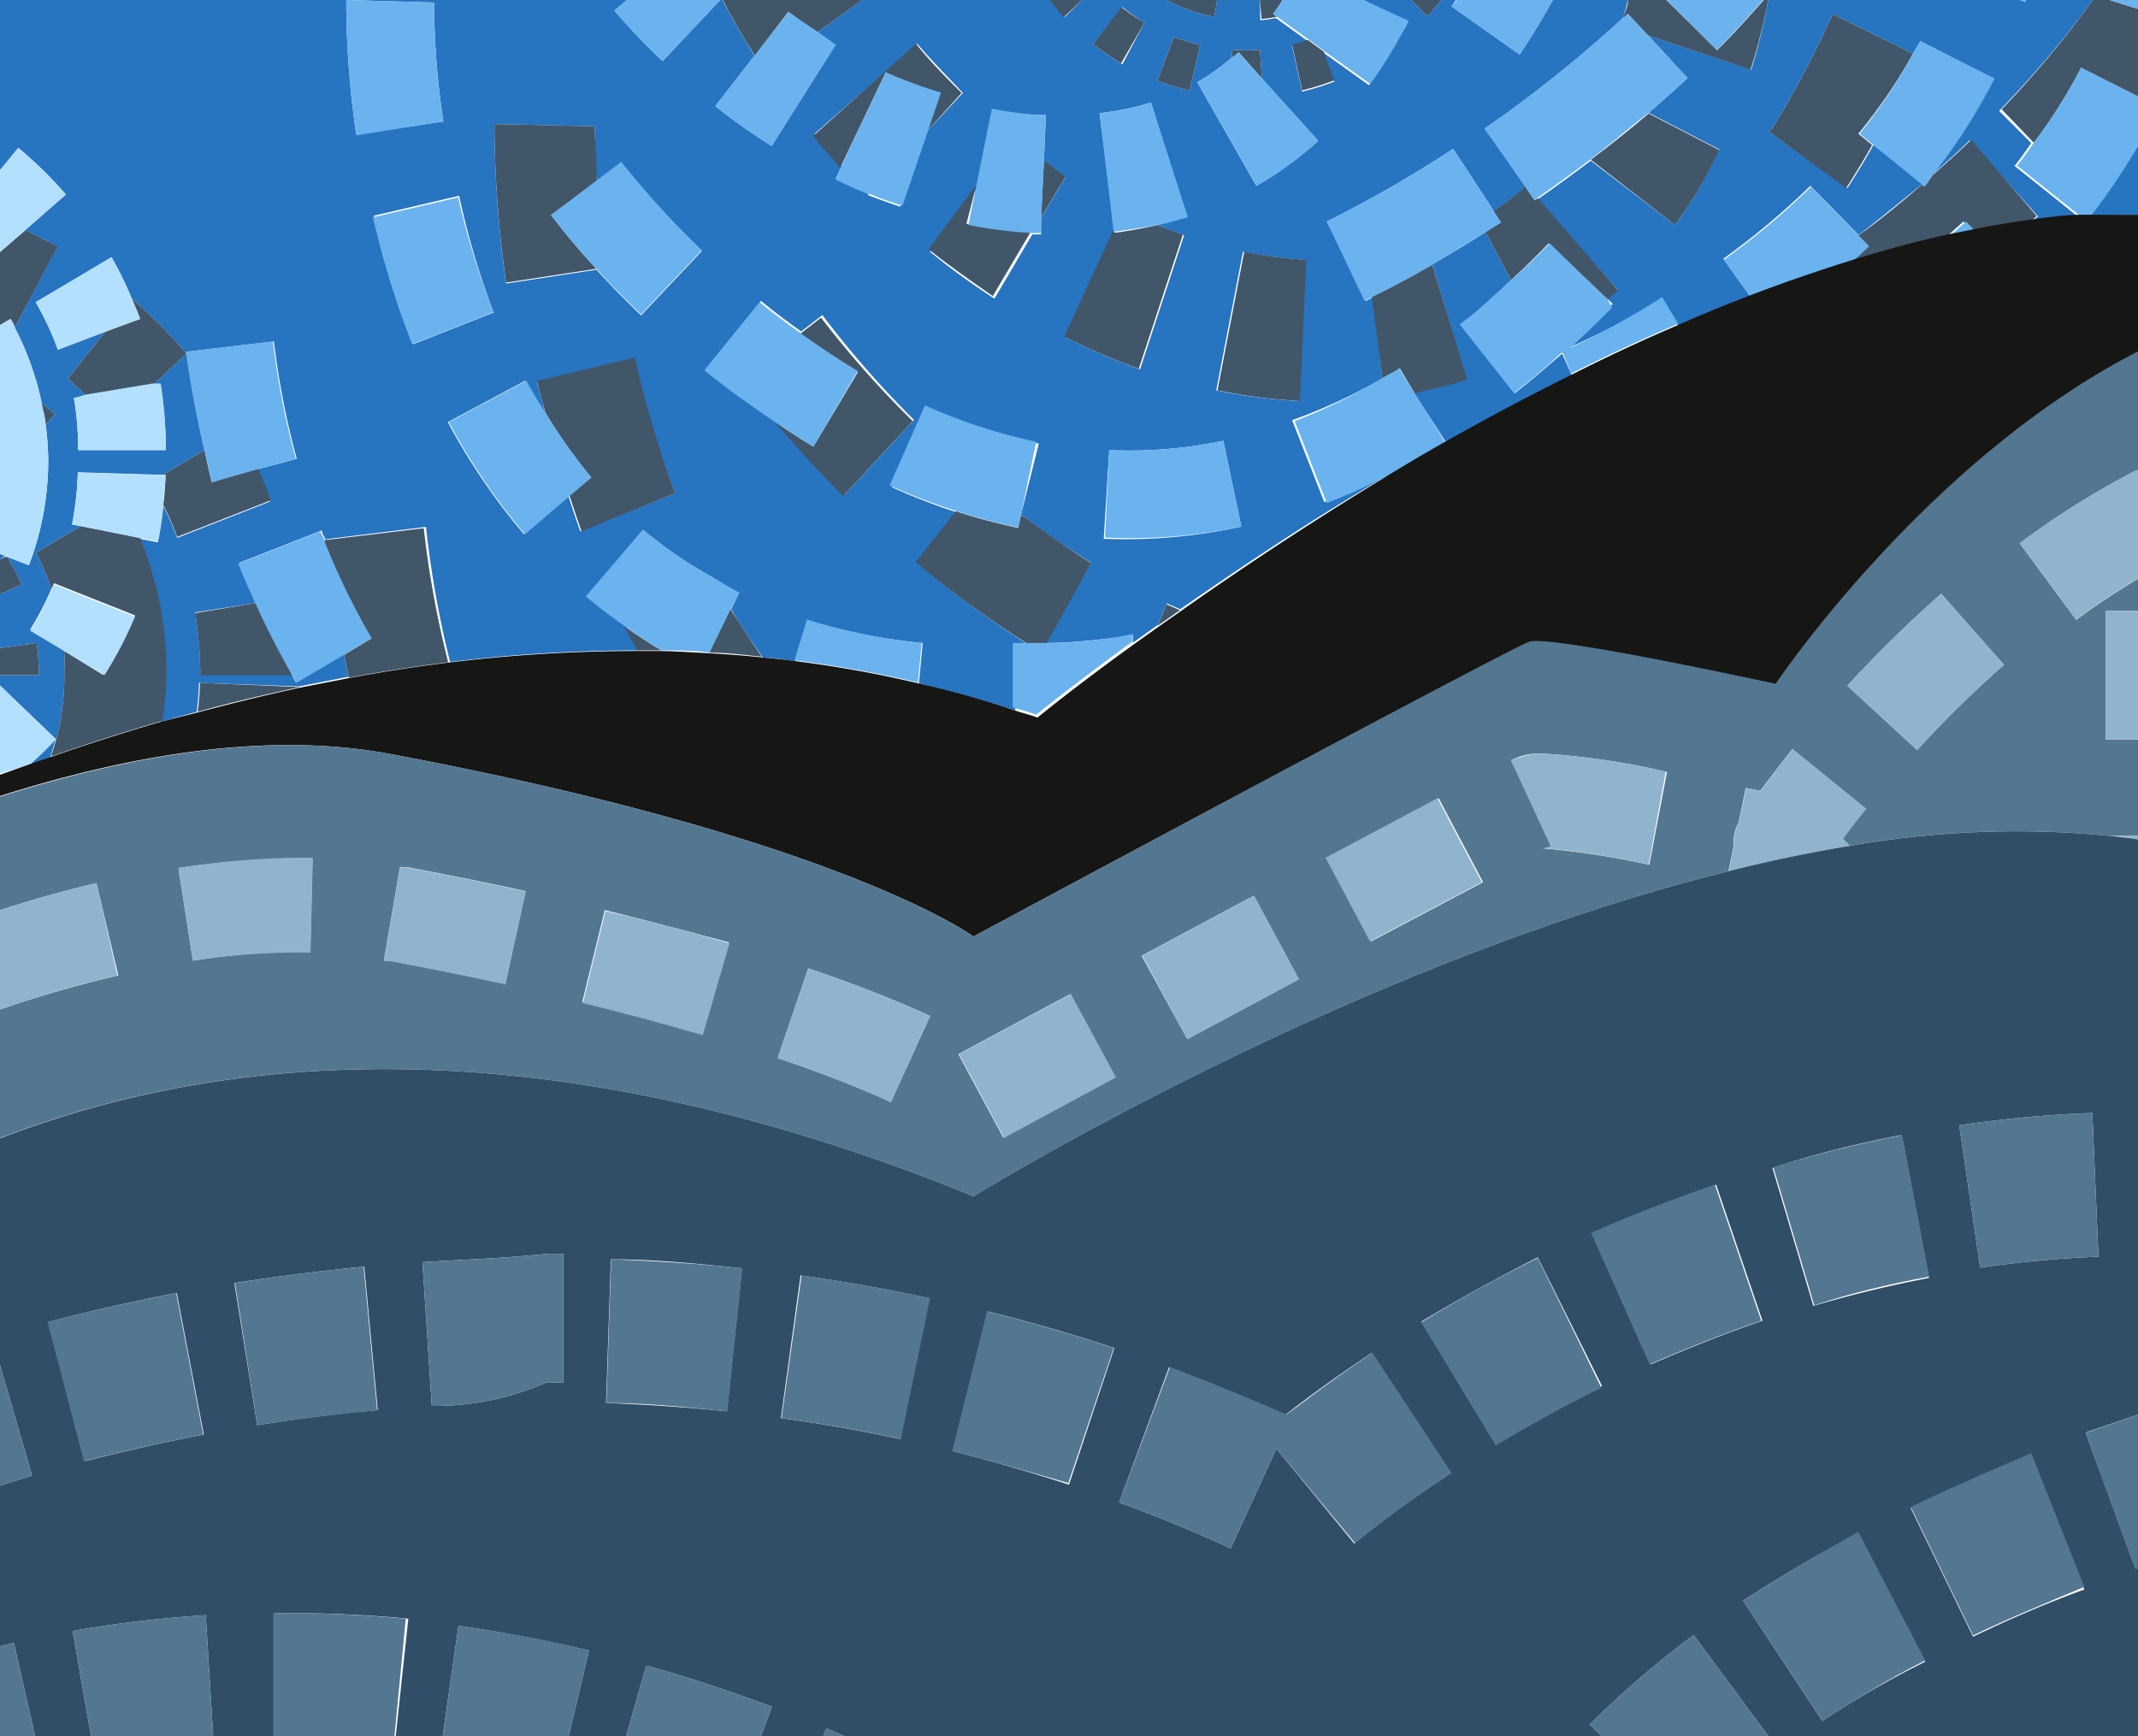 <svg xmlns="http://www.w3.org/2000/svg" viewBox="0 0 66.5 54"><defs><style>.cls-1{fill:#2774c1;}.cls-2{fill:#415668;}.cls-3{fill:#6ab3ef;}.cls-4{fill:#b3e0ff;}.cls-5{fill:#161614;}.cls-6{fill:#547791;}.cls-7{fill:#91b4ce;}.cls-8{fill:#314e68;}</style></defs><title>Recurso 69pintura_trozo_1</title><g id="Capa_2" data-name="Capa 2"><g id="Capa_1-2" data-name="Capa 1"><g id="Silencio"><path class="cls-1" d="M1.73,23c-.25.27-.52.53-.8.78.23-.09.47-.16.7-.24l-.06,0C1.63,23.34,1.68,23.17,1.73,23Z"/><polygon class="cls-1" points="0 17.23 0 17.4 0.16 17.29 0 17.23"/><path class="cls-1" d="M51.26,1.1l1.23,1.33c-.39.36-.8.72-1.21,1.08l2.2,1.14A15.37,15.37,0,0,1,52.1,7L49.48,5c-.55.41-1.1.82-1.67,1.21L50.31,9c-.1.1-.22.18-.33.28l.18.17q-.72.73-1.47,1.41a24.49,24.49,0,0,0,3-1.56l.5.83c.74-.33,1.49-.63,2.24-.92l-.83-1.16a23.57,23.57,0,0,0,2.71-2.27l1.5,1.53c.68-.52,1.33-1.06,2-1.6L58.27,4.51c-.3.54-.55.93-.69,1.16l-.12.18L55,4.08,55.12,4A30.11,30.11,0,0,0,57,.44L59.5,1.67c.07-.13.16-.26.23-.39L62,2.45a18.23,18.23,0,0,1-1.92,3c.41-.36.81-.72,1.19-1.09l2.12,2.37-.19.17c.49-.06,1-.11,1.46-.14l-2-1.6c.19-.23.35-.47.52-.71l-1-1A32.18,32.18,0,0,0,65.1,0H63a.14.14,0,0,1,0,.06L62.83,0H55a19.09,19.09,0,0,1-.53,2.17Z"/><path class="cls-1" d="M47.12,12.23l-1.69-2.14C46,9.67,46.49,9.2,47,8.71L46.2,7.22c-.6.39-1.16.72-1.65,1l1.07,3.58-.54.16c-.36.1-.73.18-1.1.26l1,1.54-.72.43c1.47-.85,3-1.69,4.64-2.49L48.59,11C48.1,11.42,47.61,11.85,47.12,12.23Z"/><path class="cls-1" d="M2,20.84a5.85,5.85,0,0,0,0-.59L.94,19.58a9.54,9.54,0,0,0,.66-1.27,8.58,8.58,0,0,0-.48-1.12l1.4-.83-.28-.05a9.8,9.8,0,0,0,.18-1.62l2.64.08L6.36,14a30.56,30.56,0,0,1-.55-3.06l2.71-.32a25.33,25.33,0,0,0,.71,3.65L8,14.6c.14.33.28.66.4,1L5.51,16.73a10.19,10.19,0,0,0-.43-1,10.42,10.42,0,0,1-.17,1.14l-.55-.11a11.1,11.1,0,0,1,.8,4.11A10.71,10.71,0,0,1,5,22.45l1.12-.31a8.86,8.86,0,0,0,.07-.9l3.12.11v0l1.53-.3-.15-.71-1.49.88c-.05-.08-.08-.16-.13-.24H6.23a12.46,12.46,0,0,0-.16-1.93L8,18.75c-.18-.41-.38-.82-.54-1.25l2.55-1c0,.11.1.22.14.33a.13.13,0,0,0,0-.06l3.1-.38A31,31,0,0,0,14,20.59a47.85,47.85,0,0,1,5.88-.36c-.15-.25-.29-.5-.42-.76-.41-.29-.81-.59-1.2-.92L20,16.48a14.1,14.1,0,0,0,2.07,1.43l.06,0,.06.1c.27.15.52.32.79.45l-.24.49c.31.53.63,1,1,1.51.34,0,.68.06,1,.11l.39-1.27a18.21,18.21,0,0,0,3.57.7l-.12,1.26q1.48.35,3,.84l0-2,.48,0a32.48,32.48,0,0,1-3.5-2.56l1.25-1.59a18.53,18.53,0,0,1-2.06-.79l1.1-2.49a17.25,17.25,0,0,0,3.46,1.13L31.76,16c.72.54,1.45,1.06,2.18,1.5L32.51,20c.88,0,1.79-.11,2.73-.24l0,.23.77-.55.29-.67.41.18c1.94-1.35,4.39-3,7.16-4.58a21.46,21.46,0,0,1-2.68,1.25l-1-2.55A17.39,17.39,0,0,0,43,11.77l-.29-2.53-.23.12L41.27,6.89A38.09,38.09,0,0,0,45.2,4.63l1.26,1.93a8.76,8.76,0,0,0,1-.76L46.18,4A40.12,40.12,0,0,0,50.48.56c.06-.18.11-.37.16-.56H48.3c-.42.75-.76,1.28-.93,1.54a1.43,1.43,0,0,0-.1.16L45.15.2l.07-.1.06-.1h-.46c-.14.17-.27.35-.42.51L43.89,0H42.41l1.37.69c-.1.21-.22.4-.34.61l.05.06-.13.09c-.25.42-.5.82-.78,1.2l-1.4-1,.32.89a8.29,8.29,0,0,1-1,.31l-.31-1.42c.17,0,.33-.1.49-.15l-1-.72a4,4,0,0,1-.48.07L39.19,0H37.86l-.09.52A5.17,5.17,0,0,1,36.28,0H33.65l-.53.53C33,.37,32.83.18,32.68,0H26.82L25.43,1c.19.13.37.27.56.39L24,4.54A19.09,19.09,0,0,1,22.25,3.3l1.22-1.57c-.36-.57-.69-1.15-1-1.73H22.4L20.61,1.9A20.18,20.18,0,0,1,19.11.33L19.5,0H0V5.29L.57,4.6A12.67,12.67,0,0,1,2.05,6.05L.78,7.16c.34.16.68.33,1,.51L.46,10.19a9.11,9.11,0,0,1,.84,2.36c.13.11.28.21.41.33l-.29.33a8.74,8.74,0,0,1,.08,1.14,9.11,9.11,0,0,1-.6,3.23l-.68-.26a6.37,6.37,0,0,1,.45.86l-.67.3v1.68L1.14,20a6.9,6.9,0,0,1,.07,1H0v.32L1.75,23A7.84,7.84,0,0,0,2,20.84Zm16.05-4.31c-.13-.36-.25-.74-.38-1.12L16.3,16.62a19.81,19.81,0,0,1-2.37-3.49l2.41-1.29c.2.37.41.71.63,1.05-.09-.35-.19-.69-.27-1l3-.73A31,31,0,0,0,21,15.34Zm16.28.23L34.5,14a14.12,14.12,0,0,0,3.55-.29l.56,2.67A16.76,16.76,0,0,1,34.37,16.76Zm6.06-4.29a16,16,0,0,1-2.56-.33l.83-4.31a12.91,12.91,0,0,0,1.93.25ZM38.33,1.55a6.17,6.17,0,0,0,.86,0l.06.89L41,4.38a10.84,10.84,0,0,1-1.92,1.4L37.24,2.56a7.33,7.33,0,0,0,1.08-.77Zm-1.82-.4a8.54,8.54,0,0,0,.82.25L37,2.81a6.78,6.78,0,0,1-1-.3Zm.4,5.58-.48.13A3.57,3.57,0,0,1,36,7l.83.32-1.37,4.17a21.26,21.26,0,0,1-2.32-1l1.53-3.32L34.2,3.52a9.17,9.17,0,0,0,1.29-.24l.31-.09Zm-2-6.51A5.63,5.63,0,0,0,35.6.7L34.91,2A10.22,10.22,0,0,1,34,1.38ZM32.53,3.58,32.47,5c.23.17.45.35.68.5l-.77,1.28,0,.51-.27,0-1.18,2c-.69-.45-1.38-.94-2-1.46l1.49-2,.48-2.38A12.24,12.24,0,0,0,32.53,3.58Zm-4-2.22c.45.53.92,1,1.42,1.53L28.75,4.17,28,6.43q-.48-.16-1-.36l0,0L27,6c-.34-.14-.67-.29-1-.45l.18-.39c-.29-.32-.57-.64-.84-1Zm-4.86,8c.41.34.83.65,1.25.95l.66-.51.09.12a30.38,30.38,0,0,0,2.76,3.14l-2.16,2.33c-.88-.88-1.59-1.67-2.12-2.3-.74-.5-1.48-1-2.2-1.61ZM15.38,3.86l3.12.07v.16c0,.23,0,.78.06,1.55l.77-.58a.48.48,0,0,0,.08.11,27.29,27.29,0,0,0,2.42,2.64l-1.89,2c-.53-.51-1-1-1.39-1.42l-2.81.43a36,36,0,0,1-.36-4.7Zm0,5.85-2.53,1a28,28,0,0,1-1.22-4l2.65-.62A25.23,25.23,0,0,0,15.35,9.71ZM10.77,0,13.5.08V.21a25.56,25.56,0,0,0,.29,3.57l-2.71.4a29.09,29.09,0,0,1-.31-4ZM1.11,9.4,3.47,8A11.24,11.24,0,0,1,4.1,9.29h0A14.54,14.54,0,0,1,5.8,11L4.73,12l.26,0A13,13,0,0,1,5.16,14H2.43a9.66,9.66,0,0,0-.13-1.62l.38-.07c-.19-.18-.37-.36-.57-.53l1.16-1.46-1.47.56A9,9,0,0,0,1.11,9.4Z"/><path class="cls-1" d="M0,24.06v.06l0,0Z"/><path class="cls-1" d="M66.44,6.68l.06,0V4.53A19.64,19.64,0,0,1,65,6.72C65.47,6.69,66,6.68,66.44,6.68Z"/><path class="cls-2" d="M33.15,5.49c-.23-.15-.45-.33-.68-.5l-.09,1.78Z"/><path class="cls-2" d="M30.37,5.75l-1.49,2c.65.52,1.34,1,2,1.46l1.18-2a15,15,0,0,1-2-.25Z"/><path class="cls-2" d="M27,6.09l0,0L27,6Z"/><path class="cls-2" d="M27.55,2.25a15.9,15.9,0,0,0,1.63.66l-.43,1.26,1.16-1.28c-.5-.49-1-1-1.42-1.53l-3.2,2.87c.27.33.55.65.84,1Z"/><path class="cls-2" d="M34.63,7.15,33.1,10.47a21.26,21.26,0,0,0,2.32,1l1.37-4.17L36,7q-.65.15-1.32.24Z"/><path class="cls-2" d="M24.52.37c.29.22.6.42.91.63l1.39-1H22.48c.3.58.63,1.16,1,1.73Z"/><path class="cls-2" d="M37.87,12.14a16,16,0,0,0,2.56.33l.2-4.39a12.91,12.91,0,0,1-1.93-.25Z"/><path class="cls-2" d="M46.2,7.22,47,8.71q.59-.54,1.17-1.14L50,9.31c.11-.1.23-.18.33-.28l-2.5-2.87-.09.07-.29-.43a8.76,8.76,0,0,1-1,.76l.23.36Z"/><path class="cls-2" d="M50.63.43l.63.67,3.19,1.07A19.09,19.09,0,0,0,55,0h-.14c-.46.52-.93,1.05-1.45,1.56L51.83,0H50.64c0,.19-.1.38-.16.56A.93.93,0,0,0,50.63.43Z"/><path class="cls-2" d="M52.1,7a15.37,15.37,0,0,0,1.38-2.33l-2.2-1.14q-.87.74-1.8,1.44Z"/><path class="cls-2" d="M44,12.23c.37-.08.74-.16,1.1-.26l.54-.16L44.55,8.23c-.89.51-1.55.85-1.88,1L43,11.77c.18-.11.36-.19.54-.31Z"/><path class="cls-2" d="M63.26,4.44a16.18,16.18,0,0,0,1.47-2.33L66.5,3V.28L65.62,0H65.1a32.18,32.18,0,0,1-2.84,3.4Z"/><path class="cls-2" d="M61.31,4.35c-.38.37-.78.73-1.19,1.09-.09.12-.17.24-.27.36l-.07-.06c-.62.54-1.27,1.08-2,1.6l.31.32c-.17.17-.36.33-.53.49,1-.31,2-.58,3-.8l.51-.46.29.3q.91-.18,1.8-.3l.19-.17Z"/><path class="cls-2" d="M18.55,8.36a19.33,19.33,0,0,1-1.29-1.52l-.12-.15,1.42-1.05c0-.77-.06-1.32-.06-1.55V3.93l-3.12-.07v.23a36,36,0,0,0,.36,4.7Z"/><path class="cls-2" d="M16.7,11.85c.08.35.18.69.27,1a17.17,17.17,0,0,0,1.4,2l-.66.56c.13.38.25.76.38,1.12L21,15.34a31,31,0,0,1-1.25-4.22Z"/><path class="cls-2" d="M22.12,17.88l-.06,0,.12.07Z"/><path class="cls-2" d="M22.06,20.3c.55,0,1.09.07,1.64.13-.34-.48-.66-1-1-1.51Z"/><path class="cls-2" d="M19.83,20.23c.24,0,.49,0,.74,0-.4-.24-.78-.49-1.16-.76C19.54,19.73,19.68,20,19.83,20.23Z"/><path class="cls-2" d="M10.09,16.8a.13.13,0,0,1,0,.06,22.36,22.36,0,0,0,1.46,3l-.85.51.15.71q1.55-.29,3.09-.48a31,31,0,0,1-.76-4.17Z"/><path class="cls-2" d="M25.3,13.89c-.4-.23-.79-.5-1.19-.76.53.63,1.24,1.42,2.12,2.3l2.16-2.33A30.38,30.38,0,0,1,25.63,10l-.09-.12-.66.51c.6.43,1.2.83,1.8,1.19Z"/><path class="cls-2" d="M33.94,17.51c-.73-.44-1.46-1-2.18-1.5l-.09.41a17.42,17.42,0,0,1-1.94-.52l-1.25,1.59A32.48,32.48,0,0,0,32,20.05l.53,0Z"/><path class="cls-2" d="M36,19.47l.7-.49-.41-.18Z"/><path class="cls-2" d="M59.5,1.67,57,.44A30.11,30.11,0,0,1,55.12,4L55,4.08l2.42,1.77.12-.18c.14-.23.39-.62.69-1.16l-.43-.35A16.1,16.1,0,0,0,59.5,1.67Z"/><path class="cls-2" d="M4.36,16.73l-1.84-.37-1.4.83a8.58,8.58,0,0,1,.48,1.12,1.3,1.3,0,0,0,.08-.17l2.52,1a12,12,0,0,1-1,1.85L2,20.25a5.85,5.85,0,0,1,0,.59A7.84,7.84,0,0,1,1.75,23l0,0,0,0c-.05.17-.1.34-.16.51l.06,0c1.11-.39,2.25-.75,3.4-1.09a10.71,10.71,0,0,0,.13-1.61A11.1,11.1,0,0,0,4.36,16.73Z"/><path class="cls-2" d="M1.71,12.88c-.13-.12-.28-.22-.41-.33,0,.22.1.44.12.66Z"/><path class="cls-2" d="M3.27,10.32,2.11,11.78c.2.17.38.35.57.53L4.73,12,5.8,11A14.54,14.54,0,0,0,4.1,9.29h0c.09.21.18.42.26.63Z"/><path class="cls-2" d="M5.08,15.7a10.19,10.19,0,0,1,.43,1l2.92-1.14c-.12-.33-.26-.66-.4-1L6.59,15c-.09-.32-.15-.65-.23-1l-1.3.77h.09C5.14,15.09,5.12,15.4,5.08,15.7Z"/><path class="cls-2" d="M6.07,19.07A12.46,12.46,0,0,1,6.23,21H9.09A25,25,0,0,1,8,18.75Z"/><path class="cls-2" d="M.46,10.19,1.79,7.67c-.33-.18-.67-.35-1-.51L0,7.84v2.27l.33-.19C.38,10,.42,10.1.46,10.19Z"/><path class="cls-2" d="M6.22,21.24a8.86,8.86,0,0,1-.07.9c1-.28,2.11-.54,3.18-.77v0Z"/><path class="cls-2" d="M.22,17.32l-.06,0L0,17.4v1.08l.67-.3A6.37,6.37,0,0,0,.22,17.32Z"/><path class="cls-2" d="M1.14,20,0,20.16V21H1.21A6.9,6.9,0,0,0,1.14,20Z"/><path class="cls-2" d="M39.72.52,39.6.43A4.61,4.61,0,0,0,39.89,0h-.7l.05.59A4,4,0,0,0,39.72.52Z"/><path class="cls-2" d="M37.86,0H36.28a5.17,5.17,0,0,0,1.49.52Z"/><path class="cls-2" d="M37.33,1.4a8.54,8.54,0,0,1-.82-.25L36,2.51a6.78,6.78,0,0,0,1,.3Z"/><path class="cls-2" d="M35.6.7a5.63,5.63,0,0,1-.72-.48L34,1.38a10.22,10.22,0,0,0,.87.59Z"/><path class="cls-2" d="M39.25,2.44l-.06-.89a6.17,6.17,0,0,1-.86,0v.24l.2-.16Z"/><path class="cls-2" d="M33.65,0h-1c.15.18.28.37.44.53Z"/><path class="cls-2" d="M43.49,1.36l-.05-.06-.08.15Z"/><path class="cls-2" d="M40.19,1.39l.31,1.42a8.29,8.29,0,0,0,1-.31l-.32-.89-.5-.37C40.52,1.29,40.36,1.35,40.19,1.39Z"/><path class="cls-2" d="M44.82,0h-.93l.51.51C44.55.35,44.68.17,44.82,0Z"/><path class="cls-3" d="M23.47,1.73,22.25,3.3A19.09,19.09,0,0,0,24,4.54L26,1.39c-.19-.12-.37-.26-.56-.39s-.62-.41-.91-.63Z"/><path class="cls-3" d="M20.61,1.9,22.4,0H19.5l-.39.33A20.18,20.18,0,0,0,20.61,1.9Z"/><path class="cls-3" d="M27.55,2.25l-1.42,3L26,5.59c.33.16.66.31,1,.45l.07,0q.48.2,1,.36l.77-2.26.43-1.26A15.9,15.9,0,0,1,27.55,2.25Z"/><path class="cls-3" d="M30.12,7a15,15,0,0,0,2,.25l.27,0,0-.51L32.47,5l.06-1.41a12.24,12.24,0,0,1-1.68-.21l-.48,2.38Z"/><path class="cls-3" d="M39.09,5.78A10.84,10.84,0,0,0,41,4.38L39.25,2.44l-.73-.81-.2.16a7.33,7.33,0,0,1-1.08.77Z"/><path class="cls-3" d="M39.72.52l1,.72.5.37,1.4,1c.28-.38.53-.78.78-1.2l.08-.15c.12-.21.24-.4.34-.61L42.41,0H39.89a4.61,4.61,0,0,1-.29.43Z"/><path class="cls-3" d="M34.2,3.52l.43,3.63v.06Q35.32,7.12,36,7a3.57,3.57,0,0,0,.47-.11l.48-.13L35.8,3.19l-.31.09A9.17,9.17,0,0,1,34.2,3.52Z"/><path class="cls-3" d="M54.84,0h-3l1.56,1.56C53.91,1.05,54.38.52,54.84,0Z"/><path class="cls-3" d="M47.81,6.16c.57-.39,1.12-.8,1.67-1.21s1.22-1,1.8-1.44c.41-.36.82-.72,1.21-1.08L51.26,1.1,50.63.43a.93.93,0,0,1-.15.13A40.12,40.12,0,0,1,46.18,4L47.43,5.8l.29.43Z"/><path class="cls-3" d="M46.2,7.22l.49-.3-.23-.36L45.2,4.63a38.09,38.09,0,0,1-3.93,2.26l1.17,2.47.23-.12c.33-.16,1-.5,1.88-1C45,7.94,45.6,7.61,46.2,7.22Z"/><path class="cls-3" d="M13.79,3.78A25.56,25.56,0,0,1,13.5.21V.08L10.77,0V.21a29.09,29.09,0,0,0,.31,4Z"/><path class="cls-3" d="M66.5,6.68v0l-.06,0Z"/><path class="cls-3" d="M12.82,10.71l2.53-1a25.23,25.23,0,0,1-1.1-3.57l-2.65.62A28,28,0,0,0,12.82,10.71Z"/><path class="cls-3" d="M17,12.89c-.22-.34-.43-.68-.63-1.05l-2.41,1.29a19.81,19.81,0,0,0,2.37,3.49l1.41-1.21.66-.56A17.17,17.17,0,0,1,17,12.89Z"/><path class="cls-3" d="M8,14.6l1.2-.33a25.33,25.33,0,0,1-.71-3.65l-2.71.32A30.56,30.56,0,0,0,6.36,14c.08.33.14.66.23,1Z"/><path class="cls-3" d="M10.1,16.86c0-.11-.1-.22-.14-.33l-2.55,1c.16.43.36.84.54,1.25A25,25,0,0,0,9.09,21c.05.08.08.16.13.24l1.49-.88.85-.51A22.36,22.36,0,0,1,10.1,16.86Z"/><path class="cls-3" d="M32.51,20l-.53,0-.48,0,0,2c.24.08.49.14.73.23,0,0,1.12-.91,3-2.28l0-.23C34.3,19.92,33.39,20,32.51,20Z"/><path class="cls-3" d="M23,18.43c-.27-.13-.52-.3-.79-.45l-.12-.07A14.1,14.1,0,0,1,20,16.48l-1.78,2.07c.39.33.79.63,1.2.92s.76.52,1.16.76c.5,0,1,0,1.49.07l.67-1.38Z"/><path class="cls-3" d="M25.1,19.27l-.39,1.27a35.93,35.93,0,0,1,3.84.69L28.67,20A18.21,18.21,0,0,1,25.1,19.27Z"/><path class="cls-3" d="M17.26,6.84a19.33,19.33,0,0,0,1.29,1.52c.39.43.86.91,1.39,1.42l1.89-2a27.29,27.29,0,0,1-2.42-2.64.48.48,0,0,1-.08-.11l-.77.58L17.14,6.69Z"/><path class="cls-3" d="M25.3,13.89l1.38-2.35c-.6-.36-1.2-.76-1.8-1.19-.42-.3-.84-.61-1.25-.95l-1.72,2.12c.72.59,1.46,1.11,2.2,1.61C24.51,13.39,24.9,13.66,25.3,13.89Z"/><path class="cls-3" d="M31.76,16l.47-2.26a17.25,17.25,0,0,1-3.46-1.13l-1.1,2.49a18.53,18.53,0,0,0,2.06.79,17.42,17.42,0,0,0,1.94.52Z"/><path class="cls-3" d="M47,8.71c-.54.49-1.07,1-1.6,1.38l1.69,2.14c.49-.38,1-.81,1.47-1.25v0l.11,0h0q.75-.68,1.47-1.41L50,9.31,48.2,7.57Q47.62,8.17,47,8.71Z"/><path class="cls-3" d="M34.5,14l-.13,2.72a16.76,16.76,0,0,0,4.24-.34l-.56-2.67A14.12,14.12,0,0,1,34.5,14Z"/><path class="cls-3" d="M44,12.23l-.48-.77c-.18.12-.36.2-.54.31a17.39,17.39,0,0,1-2.71,1.33l1,2.55A21.46,21.46,0,0,0,43.9,14.4l.34-.2.72-.43Z"/><path class="cls-3" d="M60.64,7.35l.8-.16-.29-.3Z"/><path class="cls-3" d="M63.26,4.44c-.17.24-.33.48-.52.71l2,1.6.27,0A19.64,19.64,0,0,0,66.5,4.53V3l-1.77-.9A16.18,16.18,0,0,1,63.26,4.44Z"/><polygon class="cls-3" points="66.5 0 65.62 0 66.5 0.28 66.5 0"/><path class="cls-3" d="M48.69,10.89h0l-.11,0v0l.29.73c1.09-.55,2.2-1.07,3.33-1.55l-.5-.83A24.49,24.49,0,0,1,48.69,10.89Z"/><path class="cls-3" d="M57.83,7.34l-1.5-1.53a23.57,23.57,0,0,1-2.71,2.27l.83,1.16c1-.4,2.1-.77,3.16-1.09.17-.16.36-.32.53-.49Z"/><path class="cls-3" d="M60.12,5.44a18.23,18.23,0,0,0,1.92-3L59.73,1.28c-.07.13-.16.26-.23.39a16.1,16.1,0,0,1-1.66,2.49l.43.35,1.51,1.23.07.06C60,5.68,60,5.56,60.12,5.44Z"/><path class="cls-3" d="M63,0h-.21L63,.06A.14.14,0,0,0,63,0Z"/><path class="cls-3" d="M45.15.2l2.12,1.5a1.43,1.43,0,0,1,.1-.16c.17-.26.51-.79.93-1.54h-3l-.06.1Z"/><path class="cls-4" d="M.22,17.32l.68.26a9.11,9.11,0,0,0,.6-3.23,8.74,8.74,0,0,0-.08-1.14c0-.22-.08-.44-.12-.66a9.11,9.11,0,0,0-.84-2.36c0-.09-.08-.18-.13-.27L0,10.11v7.12l.16.06Z"/><path class="cls-4" d="M2.05,6.05A12.67,12.67,0,0,0,.57,4.6L0,5.29V7.84l.78-.68Z"/><path class="cls-4" d="M3.27,10.32l1.09-.4c-.08-.21-.17-.42-.26-.63A11.24,11.24,0,0,0,3.47,8L1.11,9.4a9,9,0,0,1,.69,1.48Z"/><path class="cls-4" d="M.93,23.78c.28-.25.55-.51.8-.78l0,0,0,0L0,21.32v2.74l0,0Z"/><path class="cls-4" d="M2.3,12.38A9.66,9.66,0,0,1,2.43,14H5.16A13,13,0,0,0,5,11.93l-.26,0-2.05.34Z"/><path class="cls-4" d="M4.2,19.18l-2.52-1a1.3,1.3,0,0,1-.08.17,9.54,9.54,0,0,1-.66,1.27L2,20.25,3.25,21A12,12,0,0,0,4.2,19.18Z"/><path class="cls-4" d="M4.91,16.84a10.42,10.42,0,0,0,.17-1.14c0-.3.06-.61.07-.92H5.06l-2.64-.08a9.8,9.8,0,0,1-.18,1.62l.28.05,1.84.37Z"/><path class="cls-5" d="M12.12,23.45c14,2.62,18.16,5.68,18.16,5.68S46.92,20.18,47.57,20s7.66,1.31,7.66,1.31,4.65-6.95,11.27-10.34V6.68h-.06c-.48,0-1,0-1.47,0l-.27,0c-.48,0-1,.08-1.46.14s-1.19.18-1.8.3l-.8.16c-1,.22-2,.49-3,.8s-2.11.69-3.16,1.09c-.75.29-1.5.59-2.24.92-1.13.48-2.24,1-3.33,1.55-1.61.8-3.17,1.64-4.64,2.49l-.34.2C41.13,16,38.68,17.63,36.74,19l-.7.49-.77.55c-1.9,1.37-3,2.28-3,2.28-.24-.09-.49-.15-.73-.23q-1.48-.5-3-.84a35.93,35.93,0,0,0-3.84-.69c-.33-.05-.67-.08-1-.11-.55-.06-1.09-.1-1.64-.13s-1-.06-1.49-.07c-.25,0-.5,0-.74,0a47.85,47.85,0,0,0-5.88.36q-1.54.19-3.09.48l-1.53.3c-1.07.23-2.13.49-3.18.77L5,22.45c-1.15.34-2.29.7-3.4,1.09-.23.08-.47.15-.7.24L0,24.1l0,0v.66C4.2,23.43,8.42,22.76,12.12,23.45Z"/><path class="cls-6" d="M30.28,37.21S41.86,30.05,53.76,27.1l.16-.75a1.38,1.38,0,0,1,.16-.77l.22-1.07.45.09c.25-.33.59-.78,1-1.3l2.29,1.86c-.29.35-.53.66-.73.93l.22.22A29.88,29.88,0,0,1,65.61,26h.89V23h-1V19h1V18c-.64.39-1.28.8-1.92,1.28L62.82,16.9a26.36,26.36,0,0,1,3.53-2.22l.15-.07V10.93c-6.62,3.39-11.27,10.34-11.27,10.34s-7-1.53-7.66-1.31-17.29,9.17-17.29,9.17-4.16-3.06-18.16-5.68c-3.7-.69-7.92,0-12.12,1.33v3.53c1-.32,2-.61,3-.84l.68,2.87A37.3,37.3,0,0,0,0,31.4v4C6.88,32.75,16.88,31.74,30.28,37.21Zm30.1-18.74,1.95,2.21a33.57,33.57,0,0,0-2.7,2.65l-2.17-2A39.15,39.15,0,0,1,60.38,18.47ZM12.11,29.88l-.17,0,.5-2.91.21,0c1.27.24,2.52.49,3.7.75l-.63,2.88C14.57,30.36,13.35,30.11,12.11,29.88Zm6,1.29.7-2.86c1.35.33,2.65.68,3.86,1l-.83,2.83C20.69,31.83,19.44,31.49,18.13,31.17Zm13.1,4.22-1.4-2.6,3.48-1.87,1.4,2.59Zm4.3-5.66L39,27.86l1.4,2.6-3.47,1.86ZM48,23.44a23.53,23.53,0,0,1,3.85.57l-.55,2.89a25.06,25.06,0,0,0-3.3-.51.75.75,0,0,0,.25-.06h0L47,23.64l.25-.1A2,2,0,0,1,48,23.44Zm-3.25,1.39,1.38,2.61-3.48,1.84-1.38-2.6ZM28.93,31.6l-1.22,2.68c-1-.46-2.19-.92-3.52-1.37l.95-2.79C26.56,30.6,27.83,31.1,28.93,31.6Zm-19.28-2h-.4A22.13,22.13,0,0,0,6,29.88L5.55,27a25.41,25.41,0,0,1,3.7-.29h.47Z"/><path class="cls-7" d="M3.65,30.34,3,27.47c-1,.23-2,.52-3,.84V31.4A37.3,37.3,0,0,1,3.65,30.34Z"/><path class="cls-7" d="M5.55,27,6,29.88a22.13,22.13,0,0,1,3.26-.25h.4l.07-2.95H9.25A25.41,25.41,0,0,0,5.55,27Z"/><path class="cls-7" d="M40.4,30.46,39,27.86l-3.47,1.87,1.4,2.59Z"/><path class="cls-7" d="M47,23.64l1.23,2.68h0a.75.75,0,0,1-.25.06,25.06,25.06,0,0,1,3.3.51L51.81,24A23.53,23.53,0,0,0,48,23.44a2,2,0,0,0-.68.1Z"/><rect class="cls-7" x="65.5" y="19" width="1" height="4"/><path class="cls-7" d="M62.82,16.9l1.76,2.37c.64-.48,1.28-.89,1.92-1.28V14.61l-.15.07A26.36,26.36,0,0,0,62.82,16.9Z"/><path class="cls-7" d="M66.5,26.11V26h-.89C65.91,26,66.21,26.06,66.5,26.11Z"/><path class="cls-7" d="M42.61,29.28l3.48-1.84-1.38-2.61-3.48,1.85Z"/><path class="cls-7" d="M22.69,29.34c-1.21-.35-2.51-.7-3.86-1l-.7,2.86c1.31.32,2.56.66,3.73,1Z"/><path class="cls-7" d="M16.35,27.73c-1.18-.26-2.43-.51-3.7-.75l-.21,0-.5,2.91.17,0c1.24.23,2.46.48,3.61.73Z"/><path class="cls-7" d="M24.19,32.91c1.33.45,2.51.91,3.52,1.37l1.22-2.68c-1.1-.5-2.37-1-3.79-1.48Z"/><path class="cls-7" d="M33.31,30.92l-3.48,1.87,1.4,2.6,3.48-1.88Z"/><path class="cls-7" d="M62.33,20.68l-1.95-2.21a39.15,39.15,0,0,0-2.92,2.86l2.17,2A33.57,33.57,0,0,1,62.33,20.68Z"/><path class="cls-7" d="M58.05,25.16,55.76,23.3c-.42.52-.76,1-1,1.3l-.45-.09-.22,1.07a1.38,1.38,0,0,0-.16.77l-.16.75c1.26-.32,2.52-.58,3.78-.79l-.22-.22C57.52,25.82,57.76,25.51,58.05,25.16Z"/><path class="cls-8" d="M1.09,54H2.83l-.57-3.27a38,38,0,0,1,4.14-.49L6.63,54H8.54l0-3.82h0a38.9,38.9,0,0,1,4.16.17L12.31,54h1.46l.49-3.43c1.34.19,2.71.45,4.06.77L17.69,54h1.79l.62-2.19c1.3.36,2.61.79,3.91,1.28l-.34.91h1.94l.1-.24.54.24H49.81l-.36-.36a28.9,28.9,0,0,1,3.23-2.78L55,54H66.5V48.77l-.09,0-1.54-4.21L66.5,44V26.11c-.29-.05-.59-.08-.89-.11a29.88,29.88,0,0,0-8.07.31c-1.26.21-2.52.47-3.78.79-11.9,2.95-23.48,10.11-23.48,10.11C16.88,31.74,6.88,32.75,0,35.41v7.05L1,45.9l-1,.31v5l.43-.11Zm45.44-9.06-2.32-3.83c1.17-.71,2.39-1.37,3.62-2l2,4C48.69,43.69,47.59,44.3,46.53,44.94Zm3-6.59c1.27-.56,2.56-1.06,3.85-1.5l1.44,4.23c-1.16.4-2.33.86-3.47,1.36Zm9.63-3,.84,4.4c-1.2.23-2.41.52-3.6.87l-1.27-4.29C56.42,35.9,57.78,35.57,59.12,35.31ZM56.68,53.53l-2.46-3.74c1.1-.72,2.3-1.43,3.58-2.1l2.08,4C58.73,52.25,57.66,52.89,56.68,53.53Zm4.69-2.62-1.94-4c1.18-.56,2.44-1.11,3.75-1.63l1.65,4.16C63.62,49.88,62.45,50.39,61.37,50.91Zm3.9-11.82a35.19,35.19,0,0,0-3.68.34L60.94,35a38.6,38.6,0,0,1,4.14-.38Zm-22.61,3,2.46,3.74a33.94,33.94,0,0,0-3,2.18L39.7,45.06l-1.42,3.1c-1.13-.52-2.3-1-3.47-1.43l1.55-4.2c1.21.45,2.43.95,3.62,1.48C40.61,43.52,41.52,42.84,42.66,42.09ZM24.9,39.67c1.35.19,2.7.43,4,.71L28,44.76c-1.22-.26-2.46-.48-3.71-.65ZM19,39.17c1.37,0,2.74.14,4.08.28l-.47,4.45c-1.24-.13-2.5-.21-3.76-.26ZM17,39h.52v4H17a8.62,8.62,0,0,1-3.57.73l-.29-4.47C14.4,39.18,15.7,39.14,17,39Zm-5.67.4.42,4.46c-1.25.11-2.51.27-3.75.47l-.71-4.42C8.61,39.7,10,39.53,11.31,39.4Zm-5.83.82.84,4.4c-1.25.24-2.49.52-3.69.83L1.5,41.12C2.8,40.78,4.14,40.48,5.48,40.22Zm24.14,4.91,1.08-4.34c1.32.33,2.65.71,3.94,1.14l-1.41,4.25C32.05,45.79,30.83,45.44,29.62,45.13Z"/><path class="cls-6" d="M6.32,44.62l-.84-4.4c-1.34.26-2.68.56-4,.9l1.13,4.33C3.83,45.14,5.07,44.86,6.32,44.62Z"/><path class="cls-6" d="M2.26,50.73,2.83,54h3.8L6.4,50.24A38,38,0,0,0,2.26,50.73Z"/><path class="cls-6" d="M0,42.46v3.75l1-.31Z"/><path class="cls-6" d="M.43,51.1,0,51.21V54H1.09Z"/><path class="cls-6" d="M28.93,40.38c-1.33-.28-2.68-.52-4-.71l-.62,4.44c1.25.17,2.49.39,3.71.65Z"/><path class="cls-6" d="M14.26,50.57,13.77,54h3.92l.63-2.66C17,51,15.6,50.76,14.26,50.57Z"/><path class="cls-6" d="M17,43h.52V39H17c-1.28.14-2.58.18-3.86.26l.29,4.47A8.62,8.62,0,0,0,17,43Z"/><path class="cls-6" d="M8.5,50.18h0l0,3.82h3.77l.35-3.65A38.9,38.9,0,0,0,8.5,50.18Z"/><path class="cls-6" d="M11.73,43.86l-.42-4.46c-1.34.13-2.7.3-4,.51L8,44.33C9.22,44.13,10.48,44,11.73,43.86Z"/><path class="cls-6" d="M25.61,54h.64l-.54-.24Z"/><path class="cls-6" d="M47.83,39.13c-1.23.61-2.45,1.27-3.62,2l2.32,3.83c1.06-.64,2.16-1.25,3.28-1.79Z"/><path class="cls-6" d="M34.81,46.73c1.17.43,2.34.91,3.47,1.43l1.42-3.1L42.15,48a33.94,33.94,0,0,1,3-2.18l-2.46-3.74c-1.14.75-2,1.43-2.68,1.92-1.19-.53-2.41-1-3.62-1.48Z"/><path class="cls-6" d="M54.78,41.08l-1.44-4.23c-1.29.44-2.58.94-3.85,1.5l1.82,4.09C52.45,41.94,53.62,41.48,54.78,41.08Z"/><path class="cls-6" d="M49.45,53.64l.36.36H55l-2.32-3.14A28.9,28.9,0,0,0,49.45,53.64Z"/><path class="cls-6" d="M23.09,39.45c-1.34-.14-2.71-.23-4.08-.28l-.15,4.47c1.26,0,2.52.13,3.76.26Z"/><path class="cls-6" d="M34.64,41.93c-1.29-.43-2.62-.81-3.94-1.14l-1.08,4.34c1.21.31,2.43.66,3.61,1Z"/><path class="cls-6" d="M20.1,51.81,19.48,54h4.19l.34-.91C22.71,52.6,21.4,52.17,20.1,51.81Z"/><path class="cls-6" d="M66.41,48.8l.09,0V44l-1.63.57Z"/><path class="cls-6" d="M60.94,35l.65,4.43a35.19,35.19,0,0,1,3.68-.34l-.19-4.47A38.6,38.6,0,0,0,60.94,35Z"/><path class="cls-6" d="M54.22,49.79l2.46,3.74c1-.64,2-1.28,3.2-1.88l-2.08-4C56.52,48.36,55.32,49.07,54.22,49.79Z"/><path class="cls-6" d="M59.43,46.87l1.94,4c1.08-.52,2.25-1,3.46-1.51l-1.65-4.16C61.87,45.76,60.61,46.31,59.43,46.87Z"/><path class="cls-6" d="M60,39.71l-.84-4.4c-1.34.26-2.7.59-4,1l1.27,4.29C57.55,40.23,58.76,39.94,60,39.71Z"/></g></g></g></svg>